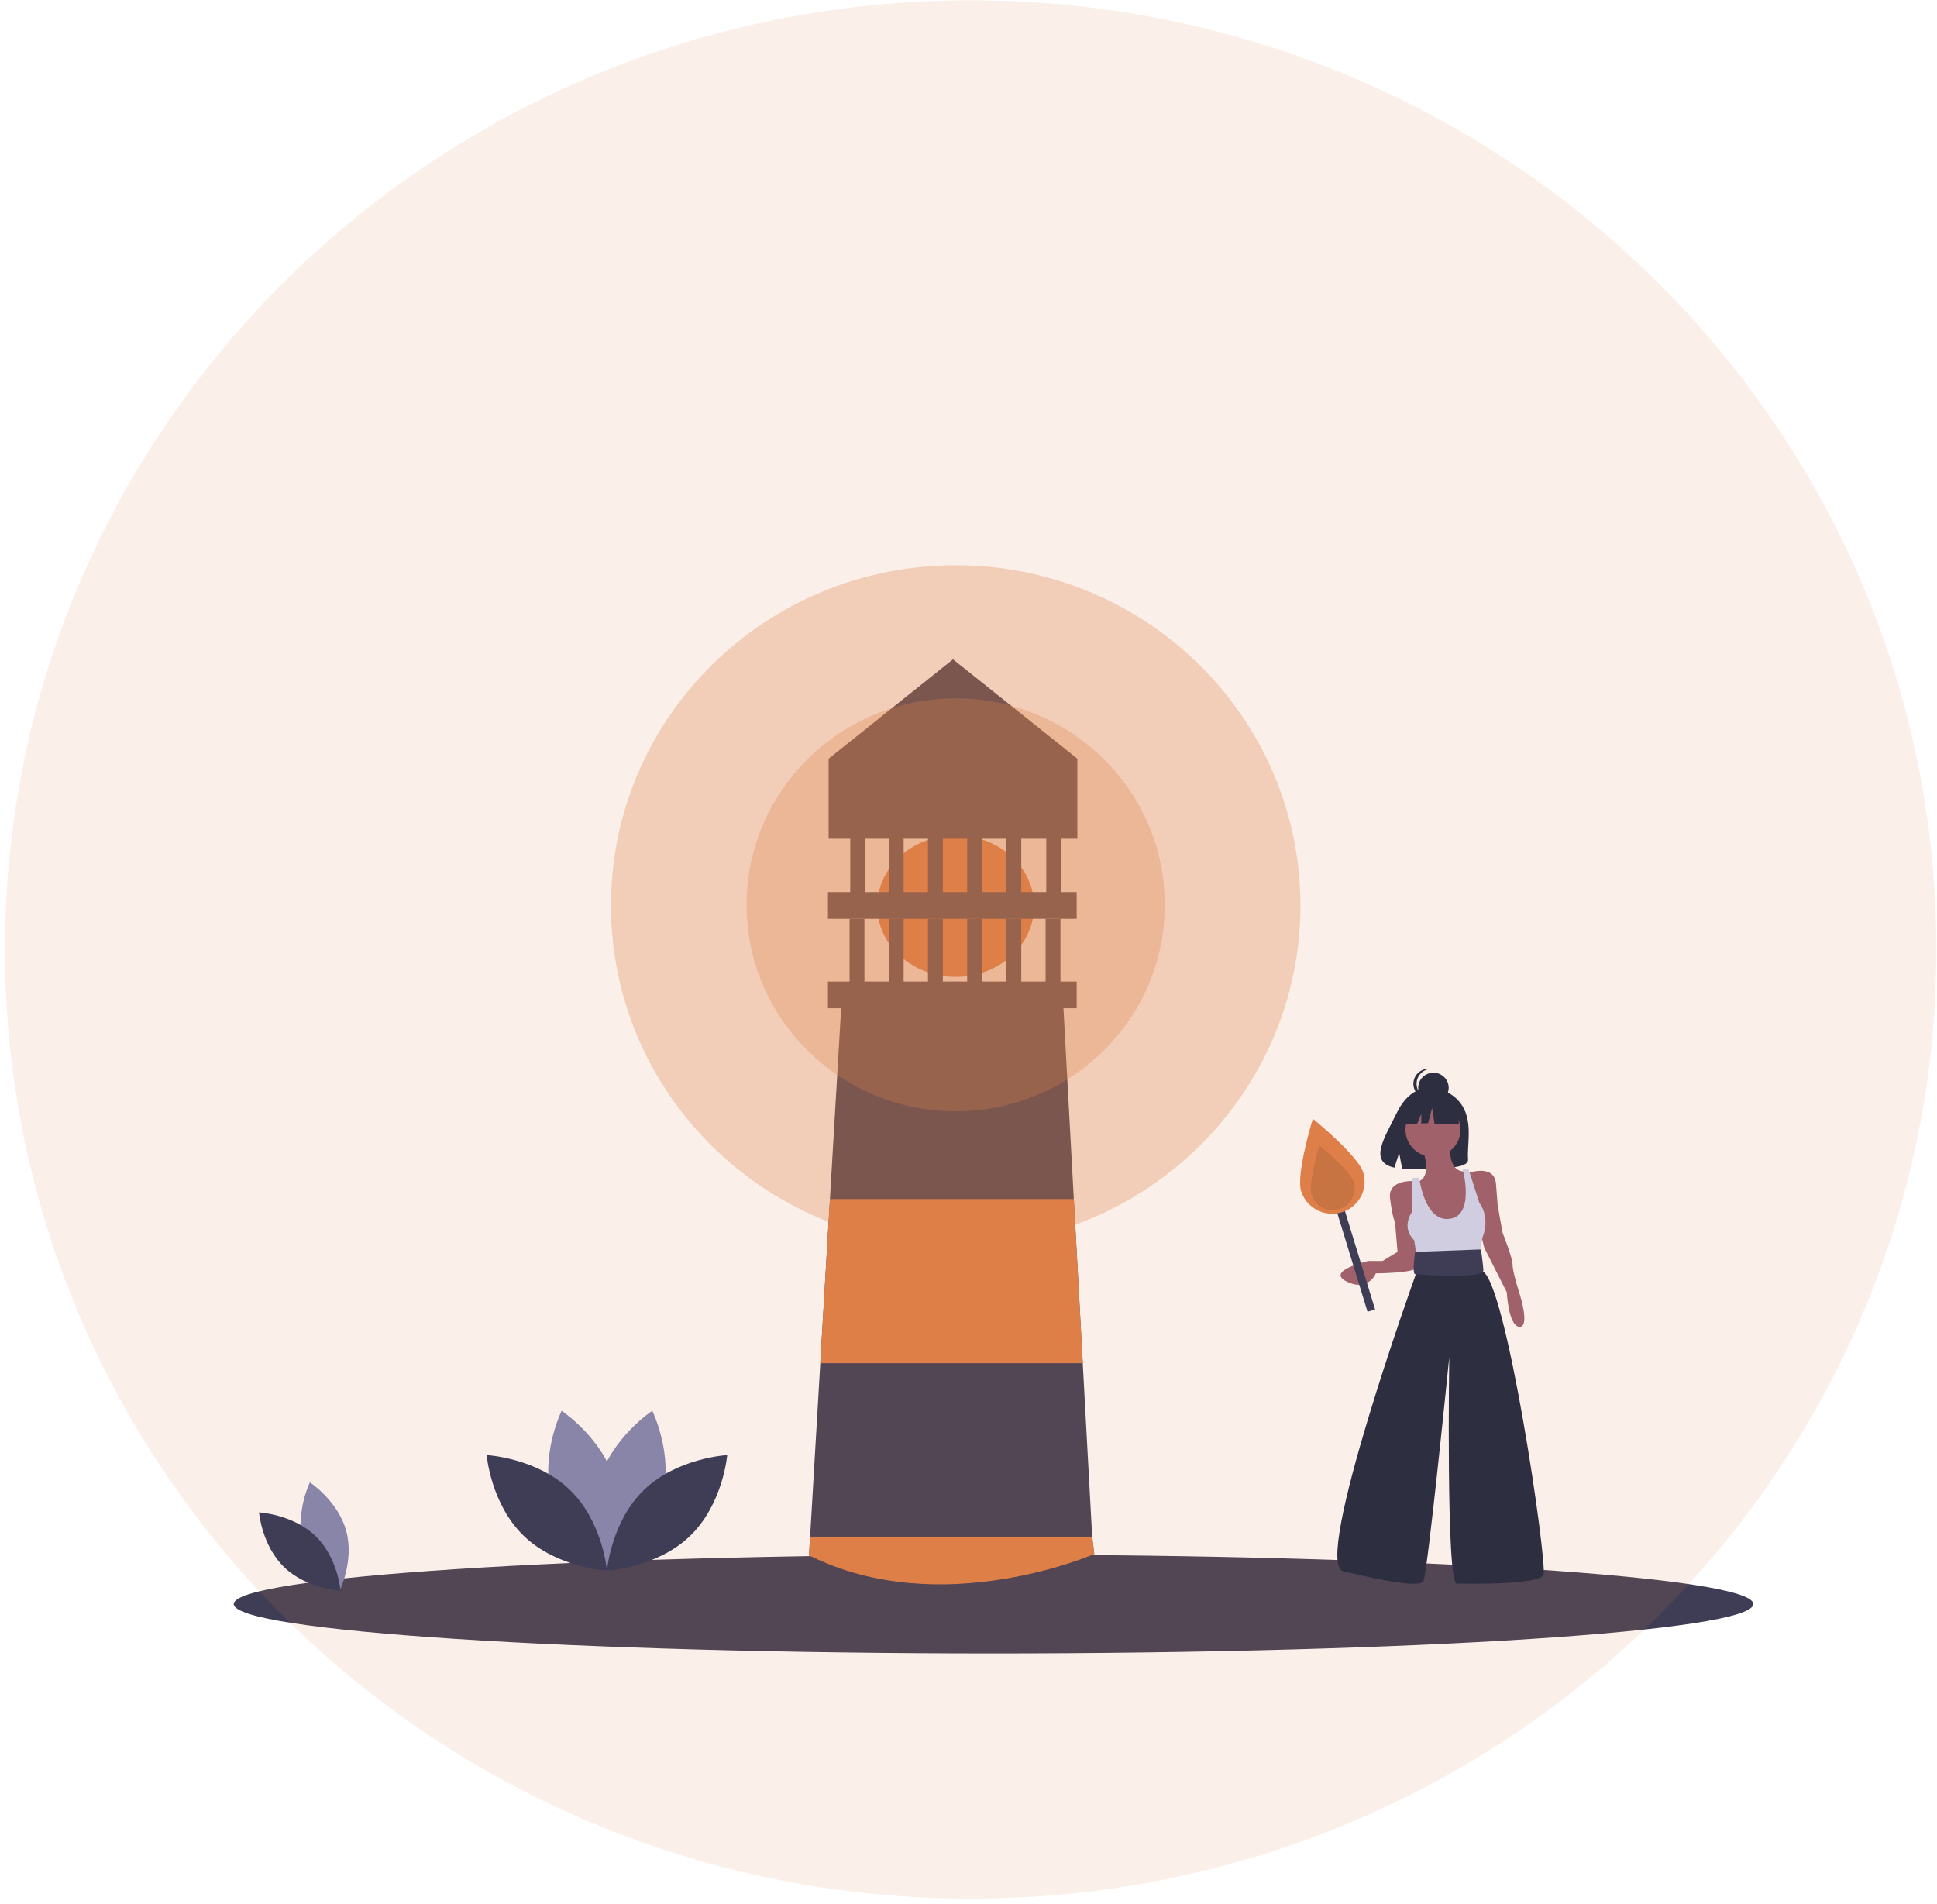 <svg width="232" height="228" viewBox="0 0 232 228" fill="none" xmlns="http://www.w3.org/2000/svg">
<path d="M119 198C169.258 198 210 195.353 210 192.088C210 188.822 169.258 186.175 119 186.175C68.742 186.175 28 188.822 28 192.088C28 195.353 68.742 198 119 198Z" fill="#3F3D56"/>
<path d="M114.466 116.985C119.653 116.985 123.858 113.193 123.858 108.515C123.858 103.838 119.653 100.046 114.466 100.046C109.279 100.046 105.075 103.838 105.075 108.515C105.075 113.193 109.279 116.985 114.466 116.985Z" fill="#DE7F49"/>
<path d="M131.063 186.095C131.063 186.095 111.066 194.005 96.898 186.255L97.029 184.018L98.25 163.245L99.404 143.59L100.784 120.101H127.339L128.615 143.59L129.684 163.245L130.812 184.018L131.063 186.095Z" fill="#3F3D56"/>
<path d="M131.063 186.095C131.063 186.095 112.685 194.165 96.898 186.255L97.029 184.018H130.812L131.063 186.095Z" fill="#DE7F49"/>
<path d="M129.684 163.245H98.25L99.404 143.59H128.615L129.684 163.245Z" fill="#DE7F49"/>
<path d="M128.958 117.544H99.165V120.74H128.958V117.544Z" fill="#3F3D56"/>
<path d="M128.958 106.838H99.165V110.033H128.958V106.838Z" fill="#3F3D56"/>
<path d="M103.536 110.034H101.755V118.343H103.536V110.034Z" fill="#3F3D56"/>
<path d="M108.232 110.034H106.451V118.343H108.232V110.034Z" fill="#3F3D56"/>
<path d="M112.928 110.034H111.147V118.343H112.928V110.034Z" fill="#3F3D56"/>
<path d="M117.624 110.034H115.843V118.343H117.624V110.034Z" fill="#3F3D56"/>
<path d="M122.319 110.034H120.538V118.343H122.319V110.034Z" fill="#3F3D56"/>
<path d="M108.232 97.33H106.451V108.276H108.232V97.33Z" fill="#3F3D56"/>
<path d="M112.928 97.33H111.147V108.276H112.928V97.33Z" fill="#3F3D56"/>
<path d="M117.624 97.33H115.843V108.276H117.624V97.33Z" fill="#3F3D56"/>
<path d="M122.319 97.33H120.538V108.276H122.319V97.33Z" fill="#3F3D56"/>
<path d="M127.015 110.034H125.234V118.343H127.015V110.034Z" fill="#3F3D56"/>
<path d="M103.617 98.608H101.836V108.356H103.617V98.608Z" fill="#3F3D56"/>
<path d="M127.096 98.608H125.315V108.356H127.096V98.608Z" fill="#3F3D56"/>
<path d="M129.039 100.446H99.246V90.858L114.142 78.954L129.039 90.858V100.446Z" fill="#3F3D56"/>
<path opacity="0.3" d="M114.466 133.075C128.3 133.075 139.515 122.008 139.515 108.356C139.515 94.704 128.3 83.636 114.466 83.636C100.632 83.636 89.418 94.704 89.418 108.356C89.418 122.008 100.632 133.075 114.466 133.075Z" fill="#DE7F49"/>
<path opacity="0.3" d="M114.466 149.183C137.27 149.183 155.756 130.94 155.756 108.436C155.756 85.931 137.27 67.688 114.466 67.688C91.662 67.688 73.176 85.931 73.176 108.436C73.176 130.94 91.662 149.183 114.466 149.183Z" fill="#DE7F49"/>
<path opacity="0.3" d="M116.259 227.368C180.141 227.368 231.928 176.478 231.928 113.702C231.928 50.925 180.141 0.035 116.259 0.035C52.377 0.035 0.59 50.925 0.59 113.702C0.59 176.478 52.377 227.368 116.259 227.368Z" fill="#DE7F49" fill-opacity="0.4"/>
<path d="M36.324 184.695C37.307 188.282 40.676 190.504 40.676 190.504C40.676 190.504 42.45 186.909 41.466 183.322C40.483 179.735 37.115 177.513 37.115 177.513C37.115 177.513 35.341 181.107 36.324 184.695Z" fill="#8985A8"/>
<path d="M37.769 183.924C40.468 186.516 40.797 190.501 40.797 190.501C40.797 190.501 36.752 190.283 34.053 187.691C31.355 185.098 31.025 181.113 31.025 181.113C31.025 181.113 35.071 181.331 37.769 183.924Z" fill="#3F3D56"/>
<path d="M79.29 179.529C77.84 184.818 72.875 188.093 72.875 188.093C72.875 188.093 70.26 182.794 71.709 177.505C73.159 172.217 78.124 168.941 78.124 168.941C78.124 168.941 80.74 174.241 79.29 179.529Z" fill="#8985A8"/>
<path d="M66.102 179.529C67.551 184.818 72.517 188.093 72.517 188.093C72.517 188.093 75.132 182.794 73.682 177.505C72.233 172.217 67.267 168.941 67.267 168.941C67.267 168.941 64.652 174.241 66.102 179.529Z" fill="#8985A8"/>
<path d="M68.232 178.393C72.21 182.214 72.696 188.089 72.696 188.089C72.696 188.089 66.732 187.767 62.754 183.946C58.776 180.124 58.29 174.25 58.29 174.25C58.29 174.25 64.254 174.571 68.232 178.393Z" fill="#3F3D56"/>
<path d="M77.16 178.393C73.182 182.214 72.696 188.089 72.696 188.089C72.696 188.089 78.659 187.767 82.638 183.946C86.615 180.124 87.101 174.25 87.101 174.25C87.101 174.25 81.138 174.571 77.16 178.393Z" fill="#3F3D56"/>
<path d="M175.18 132.48C173.903 130.351 171.378 130.252 171.378 130.252C171.378 130.252 168.916 129.942 167.338 133.184C165.866 136.206 163.835 139.124 167.011 139.831L167.584 138.069L167.939 139.962C168.392 139.994 168.845 140.002 169.298 139.985C172.699 139.877 175.938 140.017 175.834 138.812C175.695 137.211 176.408 134.529 175.18 132.48Z" fill="#2E2E41"/>
<path d="M171.632 138.534C173.453 138.534 174.928 137.078 174.928 135.281C174.928 133.485 173.453 132.028 171.632 132.028C169.811 132.028 168.336 133.485 168.336 135.281C168.336 137.078 169.811 138.534 171.632 138.534Z" fill="#A0616A"/>
<path d="M170.283 137.401C170.283 137.401 171.782 140.851 169.784 141.541L171.782 148.047L175.178 147.85L176.077 145.681L175.877 142.428L175.578 140.259C175.578 140.259 173.48 140.752 173.68 137.105L170.283 137.401Z" fill="#A0616A"/>
<path d="M169.484 141.442C169.484 141.442 166.188 141.146 166.488 143.512C166.787 145.878 167.087 146.371 167.087 146.371L167.387 149.92L165.589 151.004H163.891C163.891 151.004 158.696 152.187 161.293 153.469C163.891 154.75 164.79 152.483 164.79 152.483C164.79 152.483 169.584 152.483 169.884 151.694C170.184 150.906 169.484 141.442 169.484 141.442Z" fill="#A0616A"/>
<path d="M175.877 140.456C175.877 140.456 178.974 139.372 179.174 141.738C179.373 144.104 179.373 144.301 179.373 144.301L179.973 147.652C179.973 147.652 181.171 150.61 181.171 151.497C181.171 152.384 182.07 155.144 182.07 155.144C182.07 155.144 183.269 158.989 181.971 158.89C180.672 158.792 180.472 154.75 180.472 154.75L177.775 149.427L176.976 146.174L175.877 140.456Z" fill="#A0616A"/>
<path d="M169.984 141.048H169.185L169.085 145.188C169.085 145.188 167.786 146.962 169.384 148.54L169.784 151.103L177.076 150.807L177.575 148.145C177.575 148.145 178.574 145.977 177.176 144.005L175.877 139.964H175.178C175.178 139.964 176.798 145.856 173.38 145.977C170.583 146.075 169.984 141.048 169.984 141.048Z" fill="#D0CDE1"/>
<path d="M170.184 150.61L169.584 152.581C169.584 152.581 157.098 187.28 160.894 188.167C164.69 189.055 169.984 190.238 170.483 189.35C170.983 188.463 173.58 162.538 173.58 162.538C173.58 162.538 173.18 189.646 174.479 189.646C175.777 189.646 184.368 189.843 184.867 188.562C185.367 187.28 180.372 152.976 177.475 152.187L176.676 150.413L170.184 150.61Z" fill="#2E2E41"/>
<path d="M177.376 149.624L169.484 149.92C169.484 149.92 169.124 152.581 169.484 152.581C169.584 152.581 177.775 153.271 177.675 152.088C177.575 150.906 177.376 149.624 177.376 149.624Z" fill="#3F3D56"/>
<path d="M171.687 132.065C172.695 132.065 173.513 131.258 173.513 130.263C173.513 129.268 172.695 128.461 171.687 128.461C170.678 128.461 169.861 129.268 169.861 130.263C169.861 131.258 170.678 132.065 171.687 132.065Z" fill="#2E2E41"/>
<path d="M169.668 129.789C169.668 129.344 169.835 128.914 170.137 128.583C170.439 128.252 170.854 128.043 171.302 127.997C171.048 127.97 170.79 127.996 170.546 128.074C170.303 128.152 170.078 128.28 169.888 128.449C169.697 128.618 169.545 128.824 169.441 129.055C169.337 129.286 169.283 129.536 169.283 129.789C169.283 130.041 169.337 130.291 169.441 130.522C169.545 130.753 169.697 130.96 169.888 131.129C170.078 131.298 170.303 131.425 170.546 131.503C170.79 131.581 171.048 131.608 171.302 131.581C170.854 131.534 170.439 131.325 170.137 130.994C169.835 130.663 169.668 130.234 169.668 129.789Z" fill="#2E2E41"/>
<path d="M174.616 132.275L172.12 130.985L168.674 131.513L167.961 134.62L169.736 134.553L170.232 133.411V134.534L171.051 134.503L171.526 132.685L171.823 134.62L174.734 134.562L174.616 132.275Z" fill="#2E2E41"/>
<path d="M160.574 143.352L159.664 143.624L163.793 157.089L164.702 156.817L160.574 143.352Z" fill="#3F3D56"/>
<path d="M163.276 140.402C163.574 141.376 163.468 142.427 162.981 143.324C162.495 144.221 161.667 144.89 160.68 145.185C159.693 145.479 158.628 145.375 157.719 144.895C156.81 144.415 156.132 143.598 155.833 142.624C155.211 140.596 157.241 133.97 157.241 133.97C157.241 133.97 162.654 138.374 163.276 140.402Z" fill="#DE7F49"/>
<path opacity="0.1" d="M162.142 141.553C162.242 141.882 162.276 142.226 162.242 142.568C162.208 142.909 162.106 143.24 161.942 143.543C161.778 143.845 161.555 144.113 161.286 144.33C161.017 144.548 160.708 144.711 160.375 144.81C160.042 144.909 159.693 144.943 159.347 144.909C159.001 144.875 158.666 144.774 158.359 144.613C158.053 144.451 157.782 144.231 157.561 143.966C157.341 143.7 157.176 143.395 157.075 143.066C156.652 141.686 158.034 137.175 158.034 137.175C158.034 137.175 161.718 140.173 162.142 141.553Z" fill="black"/>
</svg>
